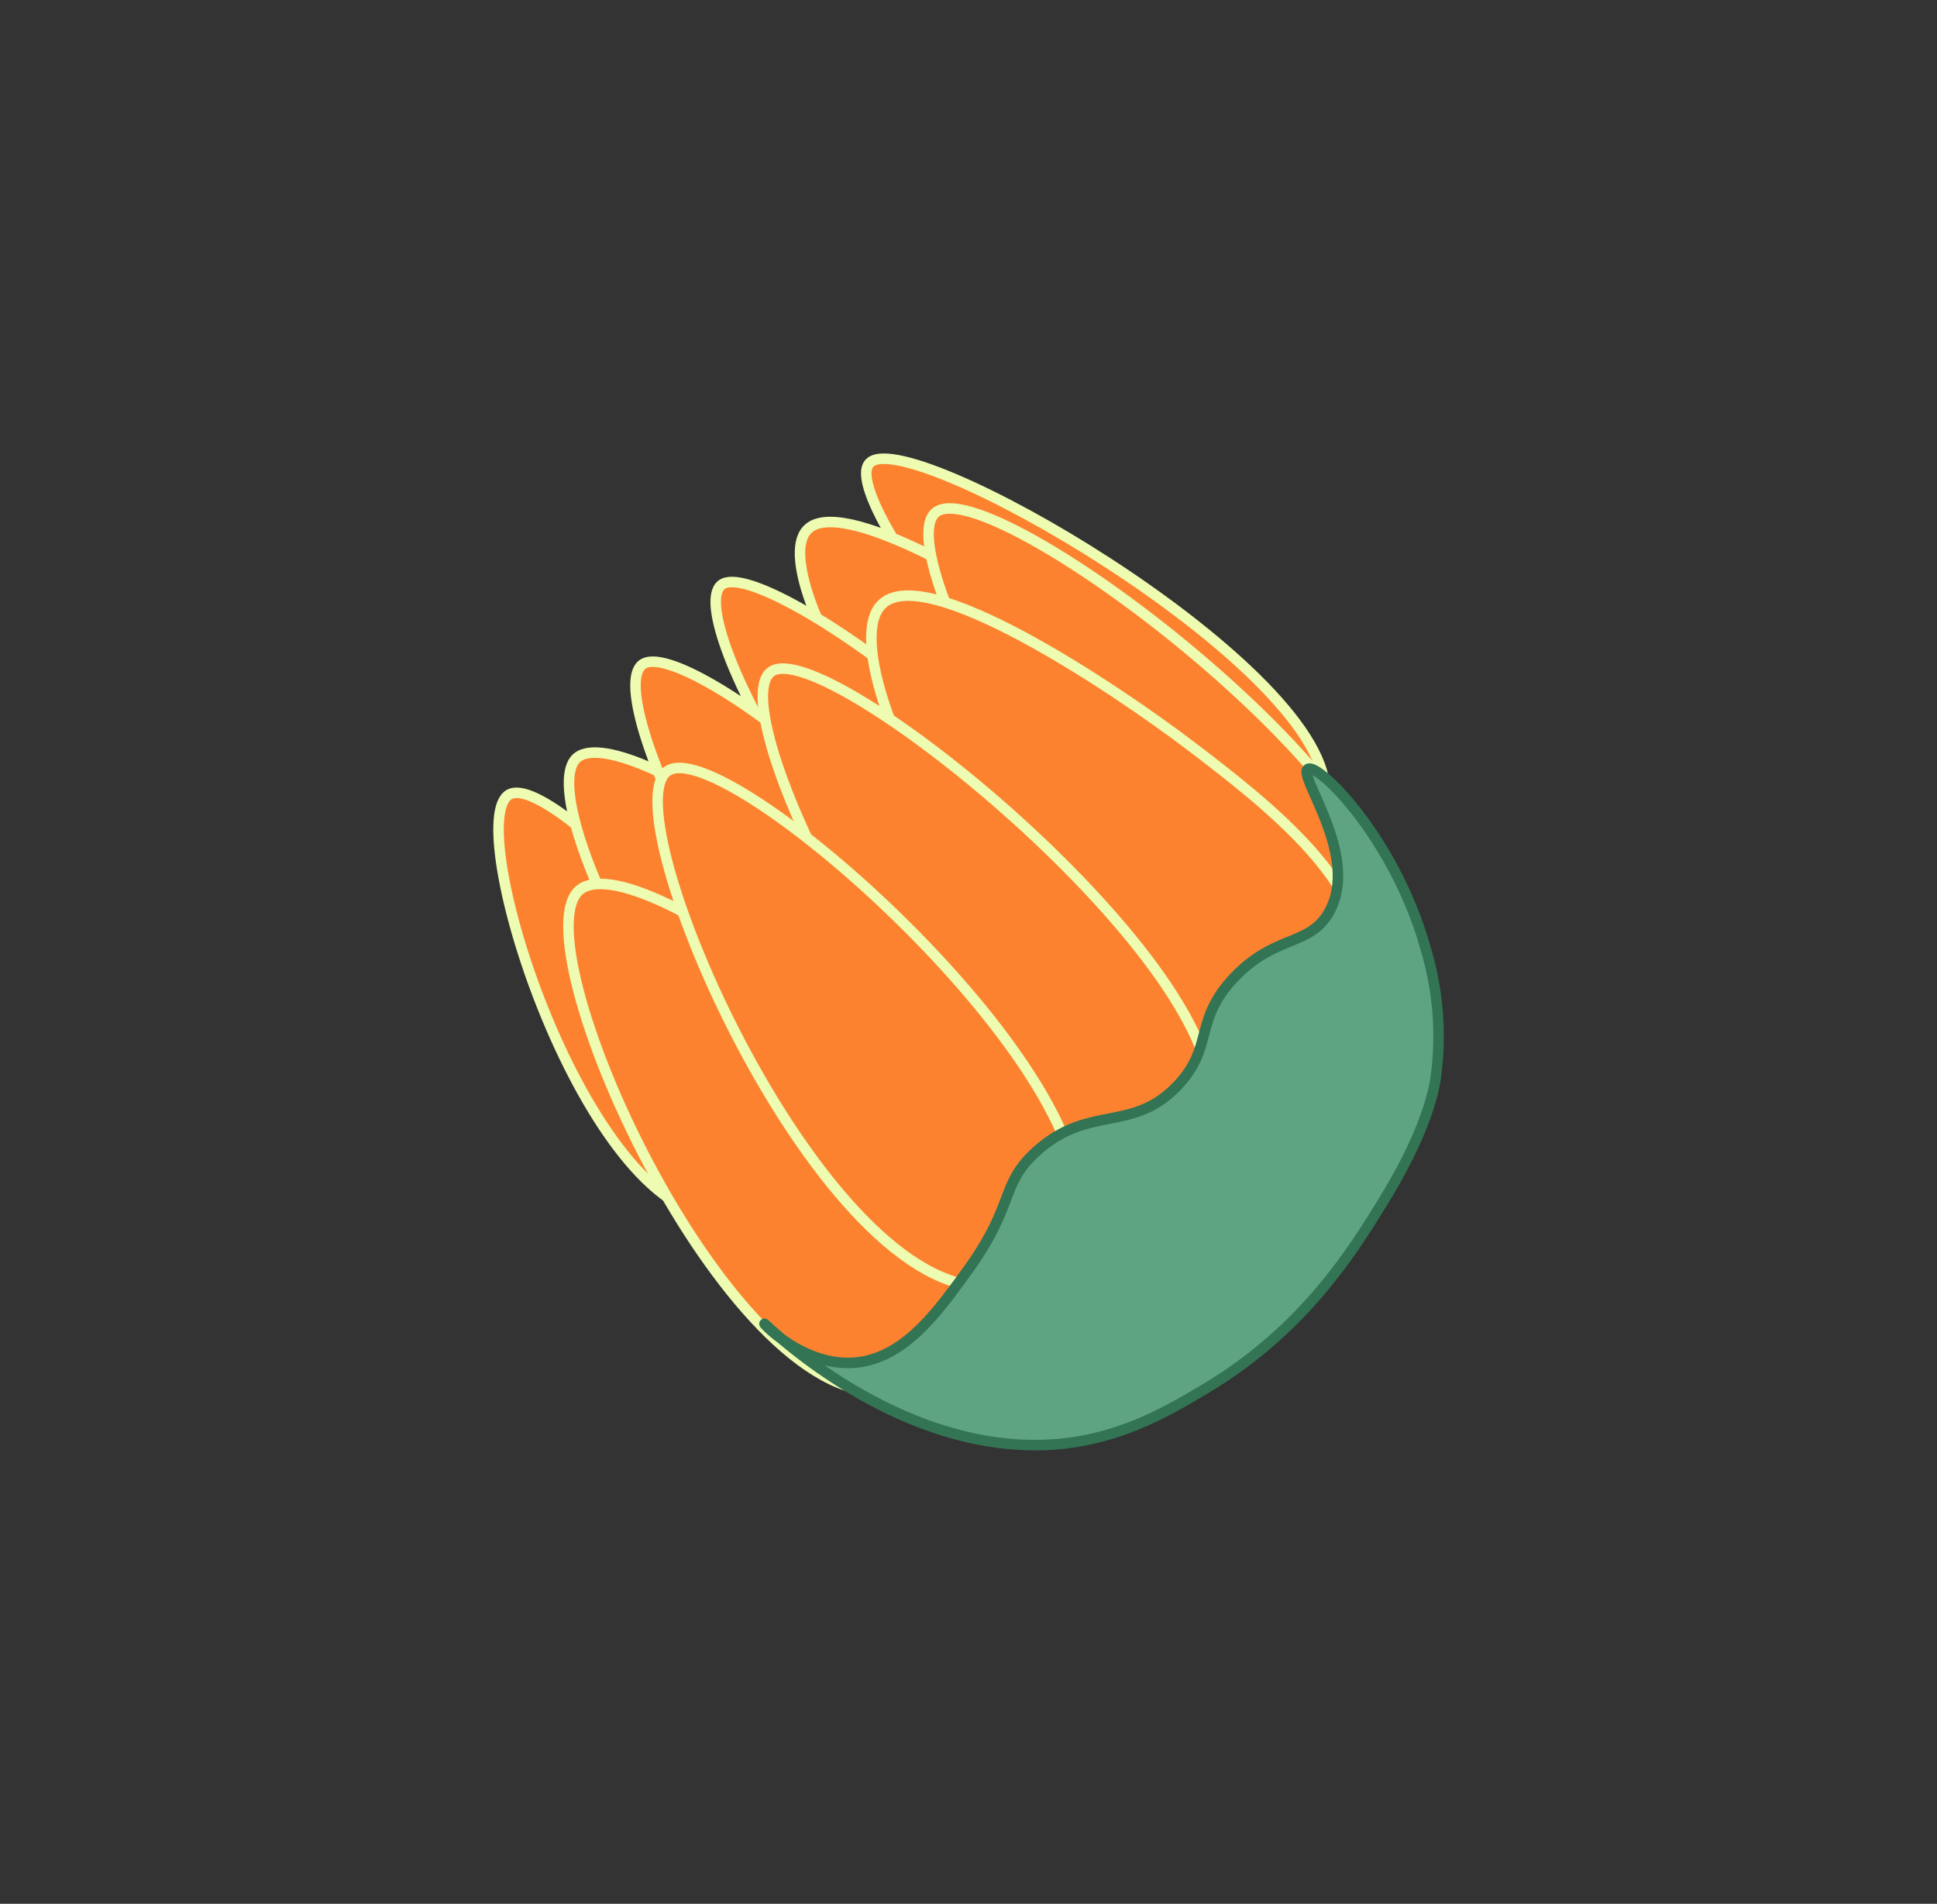 <svg id="レイヤー_1" data-name="レイヤー 1" xmlns="http://www.w3.org/2000/svg" viewBox="0 0 184.38 181.19"><rect x="0" y="0" width="184.38" height="181.19" fill="#333333" stroke="none"/><defs><style>.cls-1{fill:#fc8230;stroke:#edfcb1;}.cls-1,.cls-2{stroke-miterlimit:10;}.cls-2{fill:#5ea482;stroke:#327454;}</style></defs><g id="つぼみ2"><path class="cls-1" d="M75.26,112c-1.19,2.84-4.64,4.13-7.49,3.75C55.2,114.09,44,78.32,48.45,75.63S79.59,101.69,75.26,112Z"/><path class="cls-1" d="M126.12,75.13c.1,3.32-2.77,5.62-5.8,6-13.36,1.65-40.83-32.95-37.6-37S125.75,63.06,126.12,75.13Z"/><path class="cls-1" d="M113.79,76.2c1-6.23-7.31-12-13.23-16.18s-20.69-13-23.76-9.56C72.36,55.38,91.64,86.4,105.48,84,109.39,83.27,113.17,79.86,113.79,76.2Z"/><path class="cls-1" d="M86.28,101.34c-.8,3.11-3.66,6.3-7,6.72-12,1.49-28.94-32.08-24.35-35.95S89.6,88.4,86.28,101.34Z"/><path class="cls-1" d="M102.88,86.66c-.52,3.14-4.07,4.94-7.38,4.74-13-.78-30.74-32.69-26.82-35.74S104.58,76.24,102.88,86.66Z"/><path class="cls-1" d="M93.08,95.38c-.75,3-4,4.76-6.84,4.8-12.69.16-29.13-33.59-25.14-36.9S95.81,84.51,93.08,95.38Z"/><path class="cls-1" d="M132.6,88.67c-.62,4.08-5.09,6.44-9.28,6.21C106.89,94,84.15,52.76,89.07,48.77,94.14,44.66,134.64,75.14,132.6,88.67Z"/><path class="cls-1" d="M129.42,92.63c1.61-8-8.67-16-16-21.58S87.92,53.31,83.88,57.58C78,63.75,101,104.83,118.58,102.3,123.54,101.58,128.47,97.34,129.42,92.63Z"/><path class="cls-1" d="M93.51,124c-1.15,4-4.9,8-9.21,8.39-15.25,1.38-35.08-42.91-29.1-47.71S98.3,107.34,93.51,124Z"/><path class="cls-1" d="M115.16,105.68c-.79,4-5.36,6.22-9.54,5.81C89.25,109.88,68.3,67.72,73.39,63.94S117.79,92.26,115.16,105.68Z"/><path class="cls-1" d="M102.39,116.53c-1.08,3.83-5.24,6-8.87,5.91-16-.38-35.25-44.87-30.06-49S106.33,102.58,102.39,116.53Z"/><path class="cls-2" d="M126.5,86.82c-1.85,3.26-5.1,2.1-9,6.19s-1.93,6.59-5.36,10.25c-4.33,4.63-8.45,1.77-13.49,6.33-3.51,3.17-1.94,5-6.67,11.49-2.73,3.78-5.8,8-10.27,8.57-4.95.62-9-3.62-8.94-3.66s13,13,28.36,11.41c6-.64,10.43-3.32,14-5.47,9.38-5.71,14-13.45,16.86-18.13,3.78-6.27,4.47-10,4.64-11a28.84,28.84,0,0,0-.84-12.22c-2.87-10.61-10.26-18-11.29-17.39S129.53,81.51,126.5,86.82Z"/></g></svg>